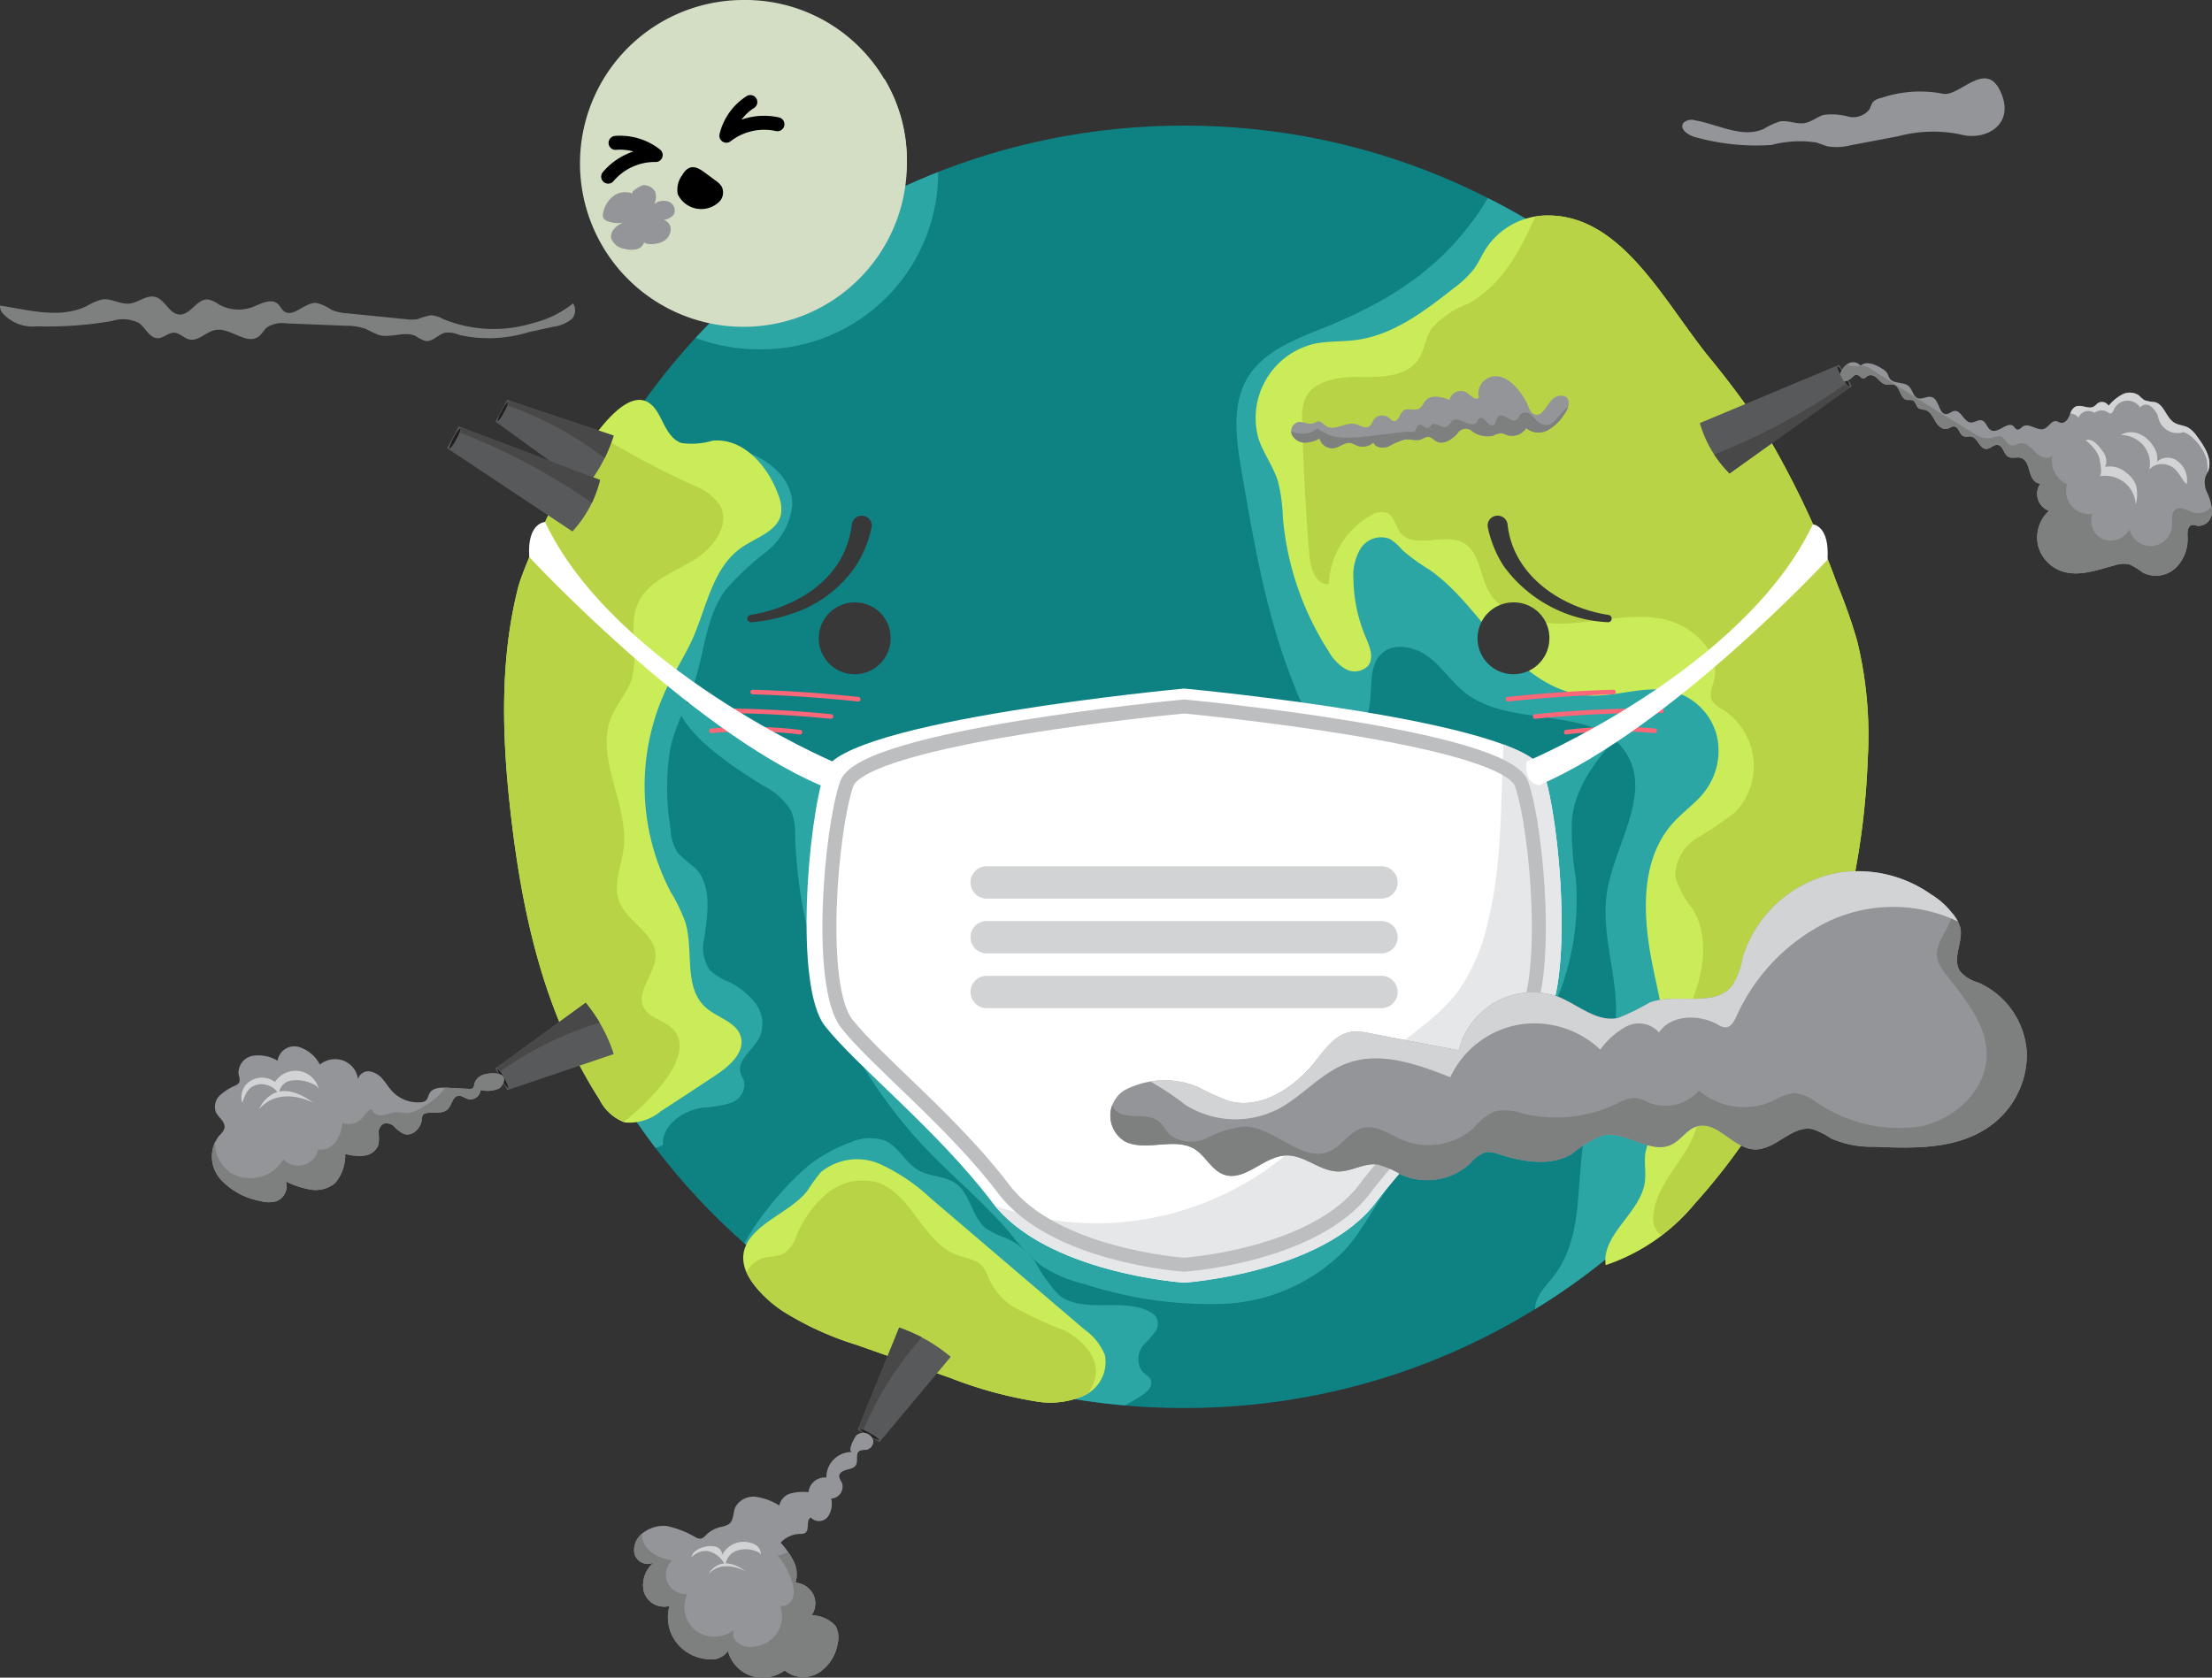 <svg xmlns="http://www.w3.org/2000/svg" xmlns:xlink="http://www.w3.org/1999/xlink" width="158.253" height="120.059" viewBox="0 0 158.253 120.059">
  <rect x="0" y="0" width="158.253" height="120.059" fill="#333333" stroke="none"/>
  <defs>
    <clipPath id="clip-path">
      <rect id="Rectángulo_54594" data-name="Rectángulo 54594" width="20.886" height="17.202" fill="none"/>
    </clipPath>
    <clipPath id="clip-path-2">
      <rect id="Rectángulo_54595" data-name="Rectángulo 54595" width="3.317" height="2.539" fill="none"/>
    </clipPath>
    <clipPath id="clip-path-4">
      <rect id="Rectángulo_54597" data-name="Rectángulo 54597" width="1.994" height="1.526" fill="none"/>
    </clipPath>
  </defs>
  <g id="Grupo_597793" data-name="Grupo 597793" transform="translate(0 -7.524)">
    <g id="Grupo_599460" data-name="Grupo 599460" transform="translate(0 7.524)">
      <path id="Trazado_234769" data-name="Trazado 234769" d="M205.278,98.276c0,25.344-21.052,45.889-47.021,45.889s-47.021-20.545-47.021-45.889,21.052-45.889,47.021-45.889,47.021,20.545,47.021,45.889" transform="translate(-73.543 -43.4)" fill="#0e8282"/>
      <path id="Trazado_234770" data-name="Trazado 234770" d="M149.144,183.219a4.879,4.879,0,0,1,2.055,1.855,4.547,4.547,0,0,1,.27,1.773,34.1,34.1,0,0,0,9.4,22.415c1.954,2.045,4.164,3.855,5.99,6.008a13.332,13.332,0,0,0,2.185,2.3,9.982,9.982,0,0,0,3.192,1.358,29.091,29.091,0,0,0,9.738,1.4,12.932,12.932,0,0,0,8.806-3.833c1.327-1.467,2.166-3.29,3.37-4.856,2.173-2.825,5.414-4.669,7.922-7.216a18.618,18.618,0,0,0,5.244-14.626,19.83,19.83,0,0,1-.263-4.235c.344-2.849,2.508-5.119,4.56-7.172-3.538.991-6,4.079-9.188,5.869a20.437,20.437,0,0,1-6.117,2.056c-9.419,1.836-19.145.385-28.633-1.068l-9.571-1.466a16.367,16.367,0,0,1-4.811-1.248c-1.747-.862-3.106-2.314-4.728-3.384-1.2-.794-4.139-2.54-5.5-1.52.741,2.2,4.132,4.369,6.083,5.592" transform="translate(-94.584 -127.015)" fill="#2ca5a5"/>
      <path id="Trazado_234771" data-name="Trazado 234771" d="M186.244,288.814c-.106-.284-.424-.427-.632-.65a1.529,1.529,0,0,1,.176-1.949,10.245,10.245,0,0,0,.737-.84,1.018,1.018,0,0,0,.119-1.046,1.152,1.152,0,0,0-.455-.4c-1.951-1.081-4.742.166-6.5-1.193a10.154,10.154,0,0,1-1.711-2.382,5.244,5.244,0,0,0-2.141-1.733,6.517,6.517,0,0,1-1.364-.65c-1.065-.807-1.111-2.486-2.208-3.253-.763-.534-1.824-.466-2.638-.923-.957-.537-1.431-1.716-2.443-2.146a3.394,3.394,0,0,0-2.428.138,10.591,10.591,0,0,0-3.175,1.8,20.714,20.714,0,0,0-2.736,2.927,16.415,16.415,0,0,0-1.688,2.5q1.183,1.041,2.437,2a6.857,6.857,0,0,1,2.556,1.825,47.486,47.486,0,0,0,22.232,7.77c.388-.2.765-.43,1.134-.66.42-.263.9-.685.728-1.143" transform="translate(-103.903 -190.038)" fill="#2ca5a5"/>
      <path id="Trazado_234772" data-name="Trazado 234772" d="M123.842,162.8a8.25,8.25,0,0,0,1.977-.332,1.4,1.4,0,0,0,.965-1.528c-.06-.2-.187-.383-.249-.586-.3-.968.906-1.69,1.358-2.6a2.437,2.437,0,0,0-.312-2.437,5.332,5.332,0,0,0-2.046-1.583,3.677,3.677,0,0,1-1.213-.781,2.908,2.908,0,0,1-.385-2.327c.239-1.742.573-3.787-.711-5.02a10.811,10.811,0,0,1-1.178-1.019,3.408,3.408,0,0,1-.532-1.752,17.374,17.374,0,0,1,0-5.824c.38-1.651,1.233-3.16,1.75-4.776.7-2.19.81-4.638,2.191-6.495a20.953,20.953,0,0,1,2.893-2.71,4.922,4.922,0,0,0,1.876-3.348c.027-1.744-1.517-3.192-3.207-3.761a16.046,16.046,0,0,0-4.637-.528c-1.669-.056-1.88-.822-2.517-2.229-.114-.252-.219-.527-.32-.815a45,45,0,0,0,.89,53.333,2.243,2.243,0,0,0,.538-.209c-.092-1.416,1.425-2.469,2.863-2.675" transform="translate(-73.543 -83.535)" fill="#2ca5a5"/>
      <path id="Trazado_234773" data-name="Trazado 234773" d="M304.317,108.78a45.762,45.762,0,0,0-25.285-40.7c-2.672,4.436-6.342,7.054-11.3,9.1-2.165.895-4.594,1.7-5.83,3.656s-.891,4.437-.507,6.7c.9,5.269,1.806,10.586,3.831,15.548a6,6,0,0,0,1.692,2.6,2.409,2.409,0,0,0,2.933.139c1.424-1.231.2-3.93,1.609-5.173.921-.81,2.432-.442,3.4.317s1.639,1.828,2.618,2.571c3.32,2.519,9.263.782,11.458,4.282,1.84,2.933-.841,6.508-1.381,9.906-.486,3.057.842,6.143.62,9.229-.2,2.791-1.647,5.349-2.2,8.1-.686,3.42-.056,7.3-2.183,10.1-.557.733-1.313,1.421-1.385,2.331,0,.035,0,.068,0,.1a45.612,45.612,0,0,0,21.916-38.805" transform="translate(-172.582 -53.903)" fill="#2ca5a5"/>
      <path id="Trazado_234774" data-name="Trazado 234774" d="M285.715,71.838a5.265,5.265,0,0,0-4.195,2.36c-.306.478-.529,1.005-.863,1.464a7.488,7.488,0,0,1-1.479,1.4c-2.076,1.631-4.294,3.325-6.935,3.681-1.011.137-2.048.069-3.045.281a5.461,5.461,0,0,0-3.953,6.8c.363,1.06,1.066,1.988,1.394,3.059a12.049,12.049,0,0,1,.343,2.54,21.012,21.012,0,0,0,3.275,9.6,3.39,3.39,0,0,0,1.2,1.263,1.338,1.338,0,0,0,1.628-.229c.442-.57.109-1.374-.172-2.035a11.036,11.036,0,0,1-.88-4.132,3.734,3.734,0,0,1,.523-2.237,1.742,1.742,0,0,1,2.077-.672,3.778,3.778,0,0,1,.9.8,13.634,13.634,0,0,0,1.915,1.388c2.037,1.418,3.457,3.5,5.109,5.336s3.763,3.525,6.259,3.682c2.063.13,4.165-.811,6.156-.268a4.427,4.427,0,0,1,3.036,3.059,4.787,4.787,0,0,1-.937,4.2c-.62.765-1.451,1.34-2.118,2.066-2.5,2.724-2.222,6.881-1.477,10.466s1.785,7.408.363,10.792a9.884,9.884,0,0,0-.922,2.419c-.095.709.064,1.435-.046,2.142-.339,2.185-3.109,3.7-2.79,5.888a14.053,14.053,0,0,0,6.41-4.439c7.793-8.674,11.909-20.2,12.33-31.73a28.5,28.5,0,0,0-.764-8.528,38.125,38.125,0,0,0-1.4-3.973A63.67,63.67,0,0,0,301.884,88a64.485,64.485,0,0,0-4.509-6.145c-3.291-4.132-6.3-10.191-11.659-10.017" transform="translate(-175.204 -56.415)" fill="#caec58"/>
      <path id="Trazado_234775" data-name="Trazado 234775" d="M303.06,142.5c7.793-8.674,11.909-20.2,12.33-31.73a28.5,28.5,0,0,0-.764-8.528,38.18,38.18,0,0,0-1.4-3.973A63.671,63.671,0,0,0,308.446,88a64.462,64.462,0,0,0-4.509-6.144c-3.291-4.132-6.3-10.191-11.659-10.017a4.978,4.978,0,0,0-.654.065c-1.154,2.544-2.456,4.954-4.854,6.263a6.509,6.509,0,0,0-2.607,1.793c-.434.678-.485,1.545-.946,2.206-.853,1.226-2.654,1.251-4.172,1.227s-3.371.242-3.936,1.618a3.746,3.746,0,0,0-.178,1.521q.112,4.84.517,9.669c.076.9.464,2.076,1.388,2.019a5.9,5.9,0,0,1,2.973-4.9,1.385,1.385,0,0,1,1.162-.211c.559.229.629.972,1,1.438.963,1.2,3.085-.015,4.46.7,1.155.6,1.185,2.179,1.761,3.328.975,1.946,3.536,2.569,5.753,2.456s4.442-.732,6.626-.347,4.344,2.333,3.818,4.438c-.114.456-.345.937-.162,1.371.156.37.558.566.905.778a4.778,4.778,0,0,1,.773,7.268,28.072,28.072,0,0,1-2.752,1.868,3.161,3.161,0,0,0-1.529,2.745,6.7,6.7,0,0,0,1.249,2.325c1.513,2.545.462,5.782-.889,8.413a3.554,3.554,0,0,0-.593,2.159c.174.975,1.142,1.609,1.61,2.487.766,1.436.064,3.195-.828,4.56s-2.013,2.714-2.12,4.331a1.45,1.45,0,0,0,.427,1.272,1,1,0,0,0,.18.1,19.255,19.255,0,0,0,2.4-2.3" transform="translate(-181.766 -56.415)" fill="#b8d346"/>
      <path id="Trazado_234776" data-name="Trazado 234776" d="M318.077,175.309a.165.165,0,0,1-.018-.33c2.5-.269,5.038-.443,7.55-.516a.165.165,0,1,1,.01.331c-2.5.073-5.033.245-7.522.514h-.019" transform="translate(-210.183 -125.105)" fill="#f96778"/>
      <path id="Trazado_234777" data-name="Trazado 234777" d="M323.832,179.246a.165.165,0,0,1-.017-.33,84.16,84.16,0,0,1,9.03-.415.165.165,0,1,1,0,.331h0a83.5,83.5,0,0,0-8.993.413h-.018" transform="translate(-213.988 -127.806)" fill="#f96778"/>
      <path id="Trazado_234778" data-name="Trazado 234778" d="M330.362,183.041a.168.168,0,0,1-.168-.145.166.166,0,0,1,.147-.185,29.908,29.908,0,0,1,6.362-.1.165.165,0,1,1-.032.329,29.58,29.58,0,0,0-6.287.095h-.022" transform="translate(-218.305 -130.478)" fill="#f96778"/>
      <path id="Trazado_234779" data-name="Trazado 234779" d="M166.133,175.309a.165.165,0,0,0,.018-.33c-2.5-.269-5.038-.443-7.55-.516a.165.165,0,1,0-.01.331c2.5.073,5.033.245,7.522.514h.019" transform="translate(-104.744 -125.105)" fill="#f96778"/>
      <path id="Trazado_234780" data-name="Trazado 234780" d="M157.5,179.246a.165.165,0,0,0,.017-.33,84.158,84.158,0,0,0-9.03-.415.165.165,0,1,0,0,.331h0a83.5,83.5,0,0,1,8.993.413h.018" transform="translate(-98.06 -127.806)" fill="#f96778"/>
      <path id="Trazado_234781" data-name="Trazado 234781" d="M156.212,183.041a.168.168,0,0,0,.168-.145.166.166,0,0,0-.147-.185,29.912,29.912,0,0,0-6.362-.1.165.165,0,1,0,.032.329,29.584,29.584,0,0,1,6.288.095h.021" transform="translate(-98.985 -130.478)" fill="#f96778"/>
      <path id="Trazado_234782" data-name="Trazado 234782" d="M117.469,112.728c.447.792.773,1.794,1.645,2.1a5.246,5.246,0,0,0,2.228-.165c2.206-.224,3.979,1.829,4.707,3.874a2.664,2.664,0,0,1,.2,1.356c-.225,1.223-1.728,1.674-2.775,2.382-2.12,1.436-2.531,4.258-3.558,6.568-.5,1.113-1.163,2.145-1.711,3.234a16.35,16.35,0,0,0,.133,14.856,12.371,12.371,0,0,1,1.057,2.177c.627,2.058-.157,4.686,1.474,6.125.823.726,2.167,1.016,2.489,2.052.345,1.108-.76,2.1-1.739,2.752q-1.973,1.318-3.967,2.605a3.515,3.515,0,0,1-2.571.808,3.281,3.281,0,0,1-1.821-1.633,34.356,34.356,0,0,1-1.888-3.359c-2.6-5.292-3.774-11.141-4.45-16.971-.633-5.462-.837-11.061.531-16.394.553-2.155,7.222-17.309,10.014-12.366" transform="translate(-70.368 -83.126)" fill="#caec58"/>
      <path id="Trazado_234783" data-name="Trazado 234783" d="M117.521,165.777c1.047-1.2,2.1-3.037,1-4.194-.6-.63-1.673-.772-2.086-1.531-.639-1.174.861-2.452.835-3.781-.031-1.562-2.041-2.362-2.6-3.825-.463-1.2.156-2.515.314-3.79.4-3.193-2.119-6.5-.853-9.47.377-.885,1.062-1.626,1.382-2.532.644-1.827-.306-3.982.575-5.713.735-1.443,2.457-2.058,3.866-2.9s2.707-2.533,1.92-3.95a3.9,3.9,0,0,0-1.826-1.4,60.379,60.379,0,0,1-6.386-3.355c-.207-.134-.408-.274-.606-.414a46.237,46.237,0,0,0-5.6,10.977c-1.368,5.333-1.164,10.932-.531,16.394.676,5.83,1.854,11.679,4.45,16.971a34.355,34.355,0,0,0,1.888,3.359,3.413,3.413,0,0,0,1.723,1.6,16.891,16.891,0,0,0,2.536-2.445" transform="translate(-70.368 -87.929)" fill="#b8d346"/>
      <path id="Trazado_234784" data-name="Trazado 234784" d="M161.515,278.352a12.912,12.912,0,0,1,.955-1.319,4.083,4.083,0,0,1,4.42-.5,13.563,13.563,0,0,1,3.463,2.381l10.993,9.381a4.116,4.116,0,0,1,1.454,1.828,2.653,2.653,0,0,1-1.508,2.9,6.019,6.019,0,0,1-3.522.394,29.855,29.855,0,0,1-6.03-1.663l-6.674-2.355a22.3,22.3,0,0,1-5.279-2.4c-1.369-.939-3.384-2.74-2.742-4.551.629-1.773,3.351-2.606,4.469-4.094" transform="translate(-103.749 -193.144)" fill="#caec58"/>
      <path id="Trazado_234785" data-name="Trazado 234785" d="M180.364,291.357a26.818,26.818,0,0,1-3.879-1.82,4.877,4.877,0,0,1-1.565-1.957,3.209,3.209,0,0,0-.39-.765c-.434-.537-1.219-.616-1.873-.863-2.506-.949-3.247-4.514-5.833-5.23a4.04,4.04,0,0,0-3.516.879,7.991,7.991,0,0,0-2.127,3,2.4,2.4,0,0,1-.948,1.279,5.316,5.316,0,0,1-1.261.25,2.065,2.065,0,0,0-1.361,1.058A7.556,7.556,0,0,0,160.243,290a22.28,22.28,0,0,0,5.279,2.4l6.674,2.355a29.864,29.864,0,0,0,6.03,1.663,6.02,6.02,0,0,0,3.522-.394,3,3,0,0,0,.306-.183,3.188,3.188,0,0,0,.523-1.192c.239-1.384-.941-2.636-2.213-3.289" transform="translate(-104.204 -196.148)" fill="#b8d346"/>
      <path id="Trazado_234786" data-name="Trazado 234786" d="M222.995,180.109c-1.232-3.608-25.517-5.885-25.7-5.9h0c-.182.017-24.466,2.293-25.7,5.9s-2.2,15.426,0,18.243,8.109,7.512,11.958,12.609c3.83,5.073,13.649,5.758,13.74,5.764h0c.091-.006,9.91-.691,13.74-5.764,3.848-5.1,9.759-9.792,11.958-12.609s1.237-14.621,0-18.243" transform="translate(-112.58 -124.934)" fill="#fff"/>
      <path id="Trazado_234787" data-name="Trazado 234787" d="M223.615,224.836h0c.091-.006,9.91-.691,13.74-5.765,3.848-5.1,9.759-9.792,11.958-12.609s1.237-14.621,0-18.243c-.233-.681-1.288-1.315-2.846-1.895-.226,4.288-.071,8.488-1.12,12.718a13.684,13.684,0,0,1-2.054,4.833c-1.569,2.153-4.01,3.512-6.02,5.282-2.051,1.806-3.655,4.047-5.656,5.907a21.279,21.279,0,0,1-18.033,5.19,27.916,27.916,0,0,1-3.494-.912c3.971,4.824,13.43,5.487,13.52,5.493" transform="translate(-138.903 -133.044)" fill="#e6e7e8"/>
      <path id="Trazado_234788" data-name="Trazado 234788" d="M322.273,155.646s15.529-6.546,20.472-16.971c0,0,1.22.064,1.048,2.536,0,0-11.2,12.062-20.65,16.14,0,0-1.1-.1-.87-1.705" transform="translate(-213.049 -101.152)" fill="#fff"/>
      <path id="Trazado_234789" data-name="Trazado 234789" d="M133.408,155.309s-15.625-6.713-20.568-17.138c0,0-1.3.04-1.127,2.511,0,0,11.371,12.253,20.825,16.332,0,0,1.1-.1.87-1.705" transform="translate(-73.848 -100.815)" fill="#fff"/>
      <path id="Trazado_234790" data-name="Trazado 234790" d="M178.008,158.076a2.571,2.571,0,1,1-2.57-2.508,2.539,2.539,0,0,1,2.57,2.508" transform="translate(-114.291 -112.459)" fill="#383838"/>
      <path id="Trazado_234791" data-name="Trazado 234791" d="M317.1,158.076a2.57,2.57,0,1,1-2.57-2.508,2.539,2.539,0,0,1,2.57,2.508" transform="translate(-206.253 -112.459)" fill="#383838"/>
      <path id="Trazado_234792" data-name="Trazado 234792" d="M322.688,144.425a9.781,9.781,0,0,1-7.469-4.035,8.267,8.267,0,0,1-1.12-2.742.7.7,0,0,1,.549-.831.716.716,0,0,1,.861.588c.365,3.612,3.751,5.966,7.226,6.5a.263.263,0,0,1-.046.523" transform="translate(-207.654 -99.898)" fill="#383838"/>
      <path id="Trazado_234793" data-name="Trazado 234793" d="M158.069,143.9c2.578-.428,5.231-1.785,6.471-4.1a6.97,6.97,0,0,0,.753-2.383.713.713,0,0,1,.806-.606.7.7,0,0,1,.6.84,8.264,8.264,0,0,1-1.12,2.743,8.791,8.791,0,0,1-4.645,3.442,11.493,11.493,0,0,1-2.825.593.263.263,0,1,1-.046-.523" transform="translate(-104.345 -99.898)" fill="#383838"/>
      <path id="Trazado_234794" data-name="Trazado 234794" d="M234.288,214.98H206.115a1.158,1.158,0,1,1,0-2.315h28.173a1.158,1.158,0,1,1,0,2.315" transform="translate(-135.488 -150.674)" fill="#d1d3d4"/>
      <path id="Trazado_234795" data-name="Trazado 234795" d="M234.288,226.834H206.115a1.158,1.158,0,1,1,0-2.315h28.173a1.158,1.158,0,1,1,0,2.315" transform="translate(-135.488 -158.608)" fill="#d1d3d4"/>
      <path id="Trazado_234796" data-name="Trazado 234796" d="M234.288,238.689H206.115a1.158,1.158,0,1,1,0-2.315h28.173a1.158,1.158,0,1,1,0,2.315" transform="translate(-135.488 -166.542)" fill="#d1d3d4"/>
      <path id="Trazado_234797" data-name="Trazado 234797" d="M224.627,183.639c-1.158-3.39-23.974-5.529-24.145-5.545h0c-.17.016-22.987,2.155-24.145,5.545s-2.066,14.494,0,17.14,7.619,7.057,11.235,11.847c3.6,4.767,12.824,5.41,12.91,5.416h0c.086-.006,9.311-.65,12.91-5.416,3.616-4.789,9.169-9.2,11.235-11.847S225.79,187.042,224.627,183.639Z" transform="translate(-115.766 -127.535)" fill="none" stroke="#bcbec0" stroke-miterlimit="10" stroke-width="1"/>
      <path id="Trazado_234798" data-name="Trazado 234798" d="M361.011,111.914a8.4,8.4,0,0,1-2.122-3.608l9.973-4.176.9,1.527Z" transform="translate(-237.277 -78.03)" fill="#58595b"/>
      <path id="Trazado_234799" data-name="Trazado 234799" d="M387.952,104.536c-.056.031.087.376.32.77s.465.689.52.658-.088-.376-.32-.77-.465-.689-.52-.658" transform="translate(-256.484 -78.302)" fill="#231f20"/>
      <path id="Trazado_234800" data-name="Trazado 234800" d="M371.3,108.293a1.085,1.085,0,0,0,.277.272L363,114.7a10.488,10.488,0,0,1-1.105-1.36,44.982,44.982,0,0,0,9.406-5.047" transform="translate(-239.261 -80.817)" fill="#484849"/>
      <path id="Trazado_234801" data-name="Trazado 234801" d="M412.527,118.3a2.9,2.9,0,0,0,.837-2.262c-.015-.32.019-.759.344-.8a1.128,1.128,0,0,1,.356.065.974.974,0,0,0,1.039-.9,3.15,3.15,0,0,0-.333-1.472,1.692,1.692,0,0,1-.143-1.073c.048-.159.14-.3.2-.457.345-.849-.235-1.765-.787-2.5a2.058,2.058,0,0,0-.638-.631c-.306-.162-.682-.168-.979-.345-.6-.354-.714-1.287-1.384-1.475a3.83,3.83,0,0,1-.753-.134,2.982,2.982,0,0,1-.412-.354,1.174,1.174,0,0,0-1.2-.052,3.374,3.374,0,0,0-.958.8.551.551,0,0,0-.764-.189c-.1.071-.179.177-.287.241-.385.229-.915-.182-1.32.013-.253.121-.341.423-.447.678s-.334.529-.61.471c-.108-.022-.2-.095-.309-.113-.35-.06-.537.414-.867.542-.491.191-1.076-.448-1.52-.167-.138.087-.256.26-.416.223-.118-.028-.173-.157-.262-.237-.427-.383-1.084.541-1.6.29-.3-.147-.35-.626-.678-.71-.258-.065-.507.169-.773.153-.506-.031-.682-.894-1.185-.825-.2.027-.346.2-.542.222-.579.062-.514-1.037-1.068-1.214-.33-.105-.7.194-1.021.069s-.358-.6-.617-.84c-.362-.34-1.065-.151-1.361-.546-.1-.13-.126-.3-.218-.434a1.129,1.129,0,0,0-.352-.293c-.465-.29-1.112-.571-1.519-.207-.635-.613-1.314.058-1.47.6a3.688,3.688,0,0,0,.3.537,1.159,1.159,0,0,0,.582-.325c.077-.06.119-.129.223-.142a.374.374,0,0,1,.281.078,1.575,1.575,0,0,0,.134.121.261.261,0,0,0,.273,0,1.382,1.382,0,0,0,.123-.1.445.445,0,0,1,.339-.081c.445.068.608.638,1.083.672a3.333,3.333,0,0,1,.459-.011c.515.11.473,1.037.995,1.11a1.772,1.772,0,0,1,.388.019c.233.089.237.435.442.575a1.394,1.394,0,0,0,.452.113c.36.1.541.474.722.793s.5.653.863.562c.178-.045.336-.191.518-.165.332.049.346.58.658.7.167.065.359-.014.536.017.485.084.6.9,1.09.888.291,0,.518-.324.807-.287.4.051.416.656.764.848.262.144.6,0,.888.076.4.113.538.592.64.989s.349.867.769.847a1.291,1.291,0,0,0,.612,1.958,2.583,2.583,0,0,0-.794,2.432,2.645,2.645,0,0,0,1.746,1.9c1.225.4,2.535-.119,3.783-.441a1.937,1.937,0,0,1,1.023-.06,5.107,5.107,0,0,1,.975.6,2.076,2.076,0,0,0,2.342-.358" transform="translate(-256.861 -77.671)" fill="#939598"/>
      <path id="Trazado_234802" data-name="Trazado 234802" d="M437.679,111.971a.782.782,0,0,1,1.151-.346.825.825,0,0,1,.965-.027.37.37,0,0,0,.133.075c.152.031.24-.157.3-.3a1.068,1.068,0,0,1,1.864-.133.547.547,0,0,1,.742-.094,1.762,1.762,0,0,1,.535.695,1.414,1.414,0,0,0,1.839,1.166,2.1,2.1,0,0,1,.706.468,3.327,3.327,0,0,1,.948,1.515,3.436,3.436,0,0,1,.045.912c.014-.03.03-.06.043-.09.345-.849-.235-1.764-.787-2.5a2.058,2.058,0,0,0-.638-.631c-.306-.162-.682-.168-.979-.345-.6-.354-.714-1.287-1.384-1.475a3.833,3.833,0,0,1-.753-.134,2.987,2.987,0,0,1-.412-.354,1.174,1.174,0,0,0-1.2-.052,3.366,3.366,0,0,0-.958.8.551.551,0,0,0-.764-.189c-.1.071-.179.177-.287.241-.385.229-.915-.182-1.32.013a.851.851,0,0,0-.373.493.736.736,0,0,1,.582.292" transform="translate(-288.983 -82.083)" fill="#d1d3d4"/>
      <path id="Trazado_234803" data-name="Trazado 234803" d="M388.813,105.281a1.161,1.161,0,0,0,.582-.325c.077-.06.119-.129.223-.142a.375.375,0,0,1,.281.078,1.577,1.577,0,0,0,.134.121.261.261,0,0,0,.273,0,1.44,1.44,0,0,0,.122-.1.445.445,0,0,1,.338-.081c.445.068.608.638,1.083.672a3.328,3.328,0,0,1,.458-.011c.515.11.473,1.037.995,1.11a1.77,1.77,0,0,1,.388.019c.234.089.237.435.443.575a1.394,1.394,0,0,0,.451.113c.36.1.541.474.722.793s.5.653.863.562c.178-.045.336-.191.518-.165.332.049.346.58.658.7.167.065.359-.014.537.017.485.084.6.9,1.09.888.291,0,.518-.324.807-.287.4.051.417.656.764.848.262.144.6,0,.888.076.4.113.538.592.64.989s.349.867.769.847a1.291,1.291,0,0,0,.612,1.958,2.583,2.583,0,0,0-.794,2.432,2.645,2.645,0,0,0,1.746,1.9c1.225.4,2.535-.119,3.783-.441a1.935,1.935,0,0,1,1.023-.06,5.1,5.1,0,0,1,.975.6,2.076,2.076,0,0,0,2.342-.358,2.9,2.9,0,0,0,.836-2.262c-.015-.32.019-.759.345-.8a1.13,1.13,0,0,1,.356.065.974.974,0,0,0,1.039-.9,1.676,1.676,0,0,0-.018-.489,1.213,1.213,0,0,1-1.237.453c-.462-.129-.969-.5-1.354-.225-.338.244-.219.749-.235,1.16a1.543,1.543,0,0,1-3.046.232,1.51,1.51,0,0,1-1.873.733,1.447,1.447,0,0,1-.783-1.816,1.665,1.665,0,0,1-1.816-2.127,1.858,1.858,0,0,1-1.043-2.087c-.248.382-.867.156-1.189-.169s-.679-.755-1.135-.672c-.205.038-.394.183-.6.151-.361-.054-.471-.582-.828-.658a1.348,1.348,0,0,0-.6.133,1.8,1.8,0,0,1-1.323-.374q-3.629-2.188-7.182-4.492a1.675,1.675,0,0,0-.718-.318,7,7,0,0,1-.859.024.667.667,0,0,1-.259-.123,1.344,1.344,0,0,0-.493.691,3.66,3.66,0,0,0,.3.537" transform="translate(-256.861 -77.98)" fill="#7e7f7f"/>
      <path id="Trazado_234804" data-name="Trazado 234804" d="M451.687,120.723a1.153,1.153,0,0,0-1.341.123,1.5,1.5,0,0,0-.266-1.092,2.216,2.216,0,0,0-1.009-.892,1.484,1.484,0,0,0-1.327.078,2.138,2.138,0,0,1,1.635.76,2.029,2.029,0,0,1,.41,1.721,1.2,1.2,0,0,1,1.147-.376c.9.171,1,.916,1.528,1.422a1.693,1.693,0,0,0-.778-1.744" transform="translate(-296.023 -87.812)" fill="#d1d3d4"/>
      <path id="Trazado_234805" data-name="Trazado 234805" d="M441.522,121.155a1.1,1.1,0,0,1,.206,1.153,1.777,1.777,0,0,1,1.513.414,1.977,1.977,0,0,1,.709.937,2.774,2.774,0,0,1-.038,1.35,2.153,2.153,0,0,0-.819-1.6,2.263,2.263,0,0,0-1.781-.433c.28-.052.014-1.3-.038-1.434a2.828,2.828,0,0,0-.947-1.13c.469-.229.96.414,1.2.747" transform="translate(-291.12 -88.894)" fill="#d1d3d4"/>
      <path id="Trazado_234806" data-name="Trazado 234806" d="M113.065,114.3a11.222,11.222,0,0,1-1.976,3.687l-6.48-4.687.836-1.56Z" transform="translate(-69.162 -83.126)" fill="#58595b"/>
      <path id="Trazado_234807" data-name="Trazado 234807" d="M105.011,113.512a2.1,2.1,0,0,0,.467-.691,2.063,2.063,0,0,0,.315-.768,2.1,2.1,0,0,0-.467.691,2.06,2.06,0,0,0-.315.768" transform="translate(-69.422 -83.333)" fill="#231f20"/>
      <path id="Trazado_234808" data-name="Trazado 234808" d="M107.192,112.256a1.346,1.346,0,0,0,.109-.362l7.471,2.51a13.636,13.636,0,0,1-.642,1.61,24.681,24.681,0,0,0-6.939-3.758" transform="translate(-70.869 -83.228)" fill="#484849"/>
      <path id="Trazado_234809" data-name="Trazado 234809" d="M105.329,121.316A8.359,8.359,0,0,1,103.353,125l-8.971-5.959.836-1.56Z" transform="translate(-62.4 -86.969)" fill="#58595b"/>
      <path id="Trazado_234810" data-name="Trazado 234810" d="M94.888,119.313c.057.029.278-.274.494-.677s.345-.753.288-.782-.278.274-.493.677-.345.753-.288.782" transform="translate(-62.726 -87.215)" fill="#231f20"/>
      <path id="Trazado_234811" data-name="Trazado 234811" d="M97.178,118.084a1.051,1.051,0,0,0,.086-.374l9.914,3.757a10.285,10.285,0,0,1-.58,1.641,45.038,45.038,0,0,0-9.419-5.023" transform="translate(-64.249 -87.12)" fill="#484849"/>
      <path id="Trazado_234812" data-name="Trazado 234812" d="M111.051,242.2a11.258,11.258,0,0,1,2.008,3.67l-7.619,2.583-.85-1.553Z" transform="translate(-69.149 -170.439)" fill="#58595b"/>
      <path id="Trazado_234813" data-name="Trazado 234813" d="M105.773,257.826a2.072,2.072,0,0,0-.322-.766,2.1,2.1,0,0,0-.473-.687,2.071,2.071,0,0,0,.322.766,2.1,2.1,0,0,0,.473.687" transform="translate(-69.401 -179.927)" fill="#231f20"/>
      <path id="Trazado_234814" data-name="Trazado 234814" d="M105.207,247.1a1.392,1.392,0,0,0-.245-.292L111.3,242.2a13.872,13.872,0,0,1,1,1.424,24.706,24.706,0,0,0-7.091,3.477" transform="translate(-69.395 -170.439)" fill="#484849"/>
      <path id="Trazado_234815" data-name="Trazado 234815" d="M64.363,253.622a1.03,1.03,0,0,0-.854.733.477.477,0,0,1-.093.273.383.383,0,0,1-.289.063l-1.581-.083c-.452-.024-1,0-1.229.378-.112.184-.131.431-.307.56a.641.641,0,0,1-.324.1,2.532,2.532,0,0,1-2.022-.75c-.258-.269-.449-.592-.691-.875a1.531,1.531,0,0,0-.933-.58.755.755,0,0,0-.85.552,1.66,1.66,0,0,0-1.043-1.324,1.729,1.729,0,0,0-1.687.281,2.535,2.535,0,0,0-1.536-1.269,1.214,1.214,0,0,0-1.493.993,2.679,2.679,0,0,0-1.757-.354,1.241,1.241,0,0,0-1.036,1.272c.036.232.155.491.016.683a.63.63,0,0,1-.244.176,3.805,3.805,0,0,0-1.1.7,1.123,1.123,0,0,0-.3,1.184c.177.4.678.688.627,1.12-.031.26-.258.447-.431.647a2.434,2.434,0,0,0,.114,3.021,5.035,5.035,0,0,0,2.857,1.585,2.109,2.109,0,0,0,1.155.029,1.147,1.147,0,0,0,.695-1.421,6.492,6.492,0,0,0,1.767.582,2.19,2.19,0,0,0,1.749-.459,3.1,3.1,0,0,0,.732-2.089,3.679,3.679,0,0,0,1.367.118,1.216,1.216,0,0,0,1.013-.8,3.345,3.345,0,0,0,.01-.8.721.721,0,0,1,.344-.68.784.784,0,0,1,.783.214,2.349,2.349,0,0,0,.675.511c.6.216,1.233-.409,1.286-1.035a.593.593,0,0,1,.08-.326.452.452,0,0,1,.3-.138c.51-.071,1.122.09,1.478-.272.3-.3.329-.893.751-.952.249-.034.464.164.7.233a.726.726,0,0,0,.894-.652,2.018,2.018,0,0,0,1.3-.1c.266-.154.52-.629.28-.9-.221-.245-.9-.2-1.181-.148" transform="translate(-29.574 -176.767)" fill="#939598"/>
      <path id="Trazado_234816" data-name="Trazado 234816" d="M59.839,259.884a2.42,2.42,0,0,1-1.105.442c-.3.014-.592-.081-.888-.058-.316.025-.608.182-.923.217s-.7-.128-.719-.437c-.365.065-.536.465-.8.724a1.23,1.23,0,0,1-1.319.248,3.127,3.127,0,0,1-.474,1.346,1.294,1.294,0,0,1-1.265.558,1.472,1.472,0,0,1-1.024,1.107,1.52,1.52,0,0,1-1.475-.389,2.757,2.757,0,0,1-3.746.977,2.6,2.6,0,0,1-1.138-2.26,2.546,2.546,0,0,0,.355,2.664,5.033,5.033,0,0,0,2.857,1.585,2.109,2.109,0,0,0,1.155.029,1.146,1.146,0,0,0,.695-1.421,6.48,6.48,0,0,0,1.767.582,2.19,2.19,0,0,0,1.749-.459,3.1,3.1,0,0,0,.732-2.089,3.682,3.682,0,0,0,1.367.118,1.216,1.216,0,0,0,1.013-.8,3.348,3.348,0,0,0,.01-.8.722.722,0,0,1,.344-.68.785.785,0,0,1,.783.214,2.361,2.361,0,0,0,.675.511c.6.215,1.233-.409,1.286-1.035a.593.593,0,0,1,.08-.326.451.451,0,0,1,.3-.138c.51-.071,1.121.09,1.478-.273.3-.3.329-.893.751-.951.249-.034.464.163.7.233a.726.726,0,0,0,.894-.652,2.016,2.016,0,0,0,1.3-.1c.266-.154.52-.629.28-.9-.2-.219-.76-.206-1.077-.164q-.242.087-.489.158a.894.894,0,0,0-.47.592.478.478,0,0,1-.093.273.383.383,0,0,1-.289.063l-1.581-.083-.114,0c-.046.068-.092.137-.14.2a4.821,4.821,0,0,1-1.454,1.172" transform="translate(-29.576 -180.672)" fill="#7e7f7f"/>
      <path id="Trazado_234817" data-name="Trazado 234817" d="M51.528,257.677a1.561,1.561,0,0,1,1.8.043,1.782,1.782,0,0,1,1.8-.772,1.741,1.741,0,0,1,1.363,1.386c-.048-.3-.374-.457-.665-.554a2.509,2.509,0,0,0-1.392-.148,1.016,1.016,0,0,0-.82.99,1.417,1.417,0,0,0-1.581-.7c-.688.184-.827.741-1.052,1.288a1.393,1.393,0,0,1,.547-1.536" transform="translate(-33.657 -180.293)" fill="#d1d3d4"/>
      <path id="Trazado_234818" data-name="Trazado 234818" d="M54.689,262.618s1.017-2.593,3.883-.462c0,0-2.357-1.3-3.883.462" transform="translate(-36.157 -183.236)" fill="#d1d3d4"/>
      <path id="Trazado_234819" data-name="Trazado 234819" d="M184.057,312.491a11.7,11.7,0,0,1,3.684,2.095l-5.094,6.1-1.559-.886Z" transform="translate(-119.725 -217.487)" fill="#58595b"/>
      <path id="Trazado_234820" data-name="Trazado 234820" d="M182.868,335.177a2.145,2.145,0,0,0-.686-.487,2.175,2.175,0,0,0-.772-.342,2.152,2.152,0,0,0,.686.486,2.179,2.179,0,0,0,.772.342" transform="translate(-119.938 -232.112)" fill="#231f20"/>
      <path id="Trazado_234821" data-name="Trazado 234821" d="M181.625,319.784a1.413,1.413,0,0,0-.366-.123l2.911-7.17a14.4,14.4,0,0,1,1.618.7,23.8,23.8,0,0,0-4.163,6.594" transform="translate(-119.838 -217.487)" fill="#484849"/>
      <path id="Trazado_234822" data-name="Trazado 234822" d="M149.469,336.651a1.806,1.806,0,0,0-1.856,1.828,1.17,1.17,0,0,0-1.279,1.048,3.481,3.481,0,0,0-1.265.085,1.137,1.137,0,0,0-.822.865,4.335,4.335,0,0,0-1.67-.62,1.466,1.466,0,0,0-1.489.761c-.161.392-.093.9-.425,1.173a1.647,1.647,0,0,1-.659.234,2.212,2.212,0,0,0-1.013.576.74.74,0,0,1-.335.243.621.621,0,0,1-.383-.081,6.925,6.925,0,0,0-2.052-.812,2.385,2.385,0,0,0-1.673.448,1.534,1.534,0,0,0-.668,1.527.986.986,0,0,0,1.394.625,2.094,2.094,0,0,0-.724,2.085,1.519,1.519,0,0,0,1.84,1.031,2.986,2.986,0,0,0,.456,2.564,3.142,3.142,0,0,0,2.339,1.251,1.456,1.456,0,0,0,1.387-.59,2.568,2.568,0,0,0,1.64,1.77,2.66,2.66,0,0,0,2.414-.38,2.116,2.116,0,0,0,2.445.159,3.058,3.058,0,0,0,1.354-2.116,1.711,1.711,0,0,0-.151-1.217,2.3,2.3,0,0,0-1.718-.77,1.493,1.493,0,0,0,.119-1.495,1.563,1.563,0,0,0-1.27-.844,2.073,2.073,0,0,0-.144-1.549,6.285,6.285,0,0,0-.916-1.314,1.945,1.945,0,0,1,1.362-.625.769.769,0,0,0,.376-.063c.361-.216.046-.905.413-1.112a.8.8,0,0,0,1.212-.038,1.63,1.63,0,0,0,.249-1.315.854.854,0,0,0,.758-1.165,1.046,1.046,0,0,1-.186-.431c0-.25.282-.4.53-.465s.537-.115.667-.331c.187-.313-.057-.823.257-1.017a1.3,1.3,0,0,1,.486-.078.616.616,0,0,0,.5-.671.741.741,0,0,0-1.187-.387c-.125.1-.716,1.188-.311,1.212" transform="translate(-88.492 -232.74)" fill="#939598"/>
      <path id="Trazado_234823" data-name="Trazado 234823" d="M133.881,358.588a.987.987,0,0,0,1.394.625,2.094,2.094,0,0,0-.724,2.085,1.519,1.519,0,0,0,1.84,1.031,2.987,2.987,0,0,0,.456,2.564,3.142,3.142,0,0,0,2.339,1.251,1.455,1.455,0,0,0,1.386-.591,2.567,2.567,0,0,0,1.64,1.771,2.66,2.66,0,0,0,2.414-.38,2.115,2.115,0,0,0,2.446.159,3.058,3.058,0,0,0,1.354-2.116,1.708,1.708,0,0,0-.151-1.217,2.305,2.305,0,0,0-1.718-.77,1.493,1.493,0,0,0,.12-1.495,1.563,1.563,0,0,0-1.27-.844,2.072,2.072,0,0,0-.144-1.549,4.07,4.07,0,0,0-.4-.656,1.65,1.65,0,0,1-.741.253,5.194,5.194,0,0,1,1.149,2.368,1.371,1.371,0,0,1-.162.888.763.763,0,0,1-.8.352,2.179,2.179,0,0,1-.255,1.993,2.3,2.3,0,0,1-1.814.95,1.485,1.485,0,0,1-.969-.292.834.834,0,0,1-.286-.907,2.281,2.281,0,0,1-2.727.024,2.147,2.147,0,0,1-.593-2.6,1.479,1.479,0,0,1-1.412-.826,1.414,1.414,0,0,1,.31-1.578c-1.149-.225-2.077-.758-2.167-1.9a1.476,1.476,0,0,0-.519,1.4" transform="translate(-88.492 -247.402)" fill="#7e7f7f"/>
      <path id="Trazado_234824" data-name="Trazado 234824" d="M146.211,359.588a1.546,1.546,0,0,1,.727-.36,1.466,1.466,0,0,1,.806-.021.632.632,0,0,1,.466.588,1.715,1.715,0,0,1,1.441-.935c.606-.009,1.4.205,1.309,1.009.054-.121-.088-.235-.212-.288a2.047,2.047,0,0,0-1.469-.1,1.21,1.21,0,0,0-.836,1.111,1.8,1.8,0,0,0-1.227-1.064,1.315,1.315,0,0,0-1.193.442.582.582,0,0,1,.189-.379" transform="translate(-96.542 -248.521)" fill="#d1d3d4"/>
      <path id="Trazado_234825" data-name="Trazado 234825" d="M149.566,364.308s.765-1.622,2.663-.215c0,0-1.677-.962-2.663.215" transform="translate(-98.885 -251.64)" fill="#d1d3d4"/>
      <path id="Trazado_234826" data-name="Trazado 234826" d="M372.659,4.478a8.561,8.561,0,0,0-4.377.318,1.033,1.033,0,0,0-.588.294,2.471,2.471,0,0,0-.209.475,1.457,1.457,0,0,1-1.541.558A4.526,4.526,0,0,0,364.2,6c-.481.129-.875.5-1.366.585-.592.106-1.2-.219-1.791-.111A5.13,5.13,0,0,0,359.9,7c-1.533.7-3.26-.318-4.925-.609a.836.836,0,0,0-.825.179c-.335.449.382.93.938,1.049a16.148,16.148,0,0,0,5.372.534,7.891,7.891,0,0,1,3.185-.177c.283.083.55.213.836.28a3.95,3.95,0,0,0,1.623-.079l3.393-.643a9.687,9.687,0,0,1,4.415-.146c1.8.512,3.847-.617,3.026-2.8-1.053-2.8-3.047.236-4.282-.114" transform="translate(-233.71 2.22)" fill="#939598"/>
      <path id="Trazado_234829" data-name="Trazado 234829" d="M66.276,12.437A2.6,2.6,0,0,1,64.94,13l-1.744.383a9.7,9.7,0,0,1-4.947.213,2.084,2.084,0,0,0-1.008-.177c-.525.1-.919.688-1.447.6a2.506,2.506,0,0,1-.681-.344c-.8-.4-1.8.166-2.662-.087a9.414,9.414,0,0,1-.914-.43,4.171,4.171,0,0,0-1.44-.229l-4.246-.17a2.019,2.019,0,0,0-1.384.282c-.235.194-.368.491-.617.669-.875.626-2.022-.679-3.088-.479-.662.124-1.2.825-1.855.678-.395-.089-.691-.475-1.1-.482s-.739.384-1.15.391c-.6.011-.871-.731-1.353-1.083a2.506,2.506,0,0,0-1.905-.152,26.711,26.711,0,0,1-5.4.386,2.87,2.87,0,0,1-2.505-1,.983.983,0,0,1-.144-.461c0-.009,0-.016,0-.024,2.079.308,4.232.973,6.214.039a3.954,3.954,0,0,1,1.123-.48c.653-.084,1.283.369,1.937.3.638-.072,1.208-.635,1.829-.479.718.18,1,1.222,1.744,1.26.8.041,1.244-1.139,2.039-1.076a1.931,1.931,0,0,1,.771.35,2.876,2.876,0,0,0,2.428.188c.593-.229,1.309-.642,1.788-.231.178.152.264.39.451.531.665.5,1.477-.64,2.315-.591a3.264,3.264,0,0,1,1.1.5,3.516,3.516,0,0,0,1.146.247l4.158.418a2.638,2.638,0,0,0,.858-.008,4.857,4.857,0,0,1,.946-.276,1.93,1.93,0,0,1,.821.254,9.511,9.511,0,0,0,6.49.3A7.366,7.366,0,0,0,66.3,11.373l.048-.04a.289.289,0,0,1,.025.021.932.932,0,0,1-.095,1.082" transform="translate(-25.358 10.383)" fill="#7e7f7f"/>
      <path id="Trazado_234830" data-name="Trazado 234830" d="M286.909,106.686a1.235,1.235,0,0,0-.866,1.5c-.288.194-.6-.2-.886-.389a.836.836,0,0,0-1.22.531c-.561-.219-1.293-.4-1.7.035-.172.188-.249.466-.475.589-.337.184-.813-.083-1.124.14a1.237,1.237,0,0,0-.3.472c-.088.166-.266.326-.449.27a.755.755,0,0,1-.261-.212.772.772,0,0,0-1.114.126c-.107.161-.153.372-.316.479-.293.192-.659-.09-1-.17-.693-.161-1.479.531-2.074.148-.2-.129-.369-.375-.606-.336a1.321,1.321,0,0,0-.275.124c-.364.152-.782-.155-1.167-.065a.67.67,0,0,0-.415.888,1.02,1.02,0,0,0,.9.568,2.052,2.052,0,0,0,1.075-.3.945.945,0,0,0,1.092.687c.392-.088.734-.426,1.129-.357a2.391,2.391,0,0,1,.454.185,1.141,1.141,0,0,0,1.183-.226c.137.39.7.44,1.09.284a4.9,4.9,0,0,1,1.153-.493c.4-.049.829.128,1.2-.021a1.377,1.377,0,0,1,.441-.172c.241-.008.414.214.626.326.514.271,1.124-.143,1.506-.574a.682.682,0,0,1,1.072-.128,1.9,1.9,0,0,0,1.467.3,1.6,1.6,0,0,1,.581-.184,1.421,1.421,0,0,1,.4.128,1.2,1.2,0,0,0,1.391-.491,1.385,1.385,0,0,0,1.553.143,3.315,3.315,0,0,0,1.166-1.141,1.564,1.564,0,0,0,.323-.7c.075-.672-.6-.75-1.049-.46-.4.261-.708,1.153-1.2,1.208a.511.511,0,0,1-.436-.213,1.825,1.825,0,0,1-.225-.444c-.379-.908-1.461-2.385-2.646-2.06" transform="translate(-180.238 -79.711)" fill="#939598"/>
      <path id="Trazado_234831" data-name="Trazado 234831" d="M290.984,114.926a1.385,1.385,0,0,1-1.553-.143,1.194,1.194,0,0,1-1.391.491,1.431,1.431,0,0,0-.4-.128,1.6,1.6,0,0,0-.581.184,1.9,1.9,0,0,1-1.467-.3.682.682,0,0,0-1.072.128c-.382.431-.992.845-1.506.574-.212-.112-.385-.334-.626-.326a1.381,1.381,0,0,0-.441.172c-.375.149-.8-.028-1.2.021a4.9,4.9,0,0,0-1.153.493c-.391.156-.953.105-1.09-.284a1.141,1.141,0,0,1-1.183.226,2.384,2.384,0,0,0-.454-.185c-.4-.069-.738.269-1.129.357a.945.945,0,0,1-1.092-.687,2.052,2.052,0,0,1-1.075.3,1.02,1.02,0,0,1-.9-.568.641.641,0,0,1-.044-.245c.071.029.142.059.214.084a1.778,1.778,0,0,0,1.664-.282,3.105,3.105,0,0,0,1.918.653,11.69,11.69,0,0,0,1.916-.121l2.031-.241a4.432,4.432,0,0,1,.839-.046.415.415,0,0,0,.2-.015c.186-.081.147-.4.331-.479.23-.1.462.283.7.2.109-.04.16-.164.257-.228.292-.2.666.274,1,.169.218-.068.293-.339.485-.462.263-.167.6,0,.882.142s.688.215.851-.047c.047-.076.064-.173.133-.233.151-.133.386.022.508.182s.289.355.484.3c.255-.078.2-.481.414-.64.368-.275.881.487,1.277.252.162-.1.2-.318.341-.439a.584.584,0,0,1,.712.082c.2.162.342.388.555.533.976.669,1.363-.616,2.1-1.1a2.006,2.006,0,0,1-.284.519,3.317,3.317,0,0,1-1.166,1.14" transform="translate(-180.242 -84.147)" fill="#7e7f7f"/>
      <path id="Trazado_234832" data-name="Trazado 234832" d="M286.6,213.813a8.791,8.791,0,0,0-6.935,6.148,5.064,5.064,0,0,1-.763,1.984c-1.3,1.567-3.978.436-5.9,1.183a15.691,15.691,0,0,1-2.231,1.091c-1.5.322-2.825-.911-4.237-1.5a5.446,5.446,0,0,0-7.165,3.815l-6.415-1.226a3.976,3.976,0,0,0-1.219-.1c-1.165.142-1.917,1.225-2.635,2.131-1.5,1.89-3.927,3.5-6.268,2.8a22.221,22.221,0,0,1-2.188-1,6.138,6.138,0,0,0-5.224.271,2.156,2.156,0,0,0,.026,3.625c1.509.8,3.583-.326,5.031.577.792.494,1.2,1.5,2.083,1.816,1.5.531,2.852-1.313,4.449-1.368,1.321-.046,2.423,1.145,3.746,1.146.948,0,1.839-.618,2.779-.5a6.015,6.015,0,0,1,1.7.723,4.587,4.587,0,0,0,4.985-.826,2.307,2.307,0,0,1,1.088-.782,1.932,1.932,0,0,1,.911.143c1.705.55,3.676.9,5.219,0a8.614,8.614,0,0,1,2.194-1.332c1.664-.383,3.428,1.39,4.959.646.675-.328,1.085-1.084,1.805-1.3,1.457-.44,2.577,1.565,4.1,1.648s2.712-1.77,4.194-1.447a5.412,5.412,0,0,1,1.317.664,7.114,7.114,0,0,0,3.043.591c2.731.123,5.66.2,7.966-1.237a6.315,6.315,0,0,0,2.993-5.418,5.841,5.841,0,0,0-3.458-5.084,2.727,2.727,0,0,1-1.32-.811c-.614-.942.286-2.174,0-3.193a5,5,0,0,0-2.084-2.322,9.018,9.018,0,0,0-6.547-1.548" transform="translate(-155.004 -151.37)" fill="#939598"/>
      <path id="Trazado_234833" data-name="Trazado 234833" d="M235.452,239.059c1.509.8,3.583-.326,5.031.577.792.494,1.2,1.5,2.083,1.816,1.5.531,2.852-1.313,4.449-1.369,1.321-.046,2.423,1.145,3.746,1.147.948,0,1.839-.618,2.779-.5a6.008,6.008,0,0,1,1.7.723,4.588,4.588,0,0,0,4.985-.827,2.3,2.3,0,0,1,1.088-.782,1.924,1.924,0,0,1,.911.143c1.706.55,3.676.9,5.219,0a8.637,8.637,0,0,1,2.195-1.332c1.664-.383,3.428,1.39,4.959.646.675-.328,1.085-1.083,1.805-1.3,1.457-.44,2.577,1.565,4.1,1.648s2.712-1.769,4.194-1.447a5.425,5.425,0,0,1,1.317.664,7.12,7.12,0,0,0,3.043.591c2.732.123,5.66.2,7.966-1.237a6.314,6.314,0,0,0,2.993-5.418,5.84,5.84,0,0,0-3.458-5.084,2.729,2.729,0,0,1-1.32-.812c-.614-.942.286-2.174,0-3.193a2.733,2.733,0,0,0-.558-1,3.349,3.349,0,0,1-.223.773c-.347.807-1,1.573-.868,2.438a2.781,2.781,0,0,0,.634,1.2c1.333,1.732,2.9,3.541,2.917,5.706.024,2.528-2.262,4.693-4.8,5.192a10.428,10.428,0,0,1-7.367-1.738,3.052,3.052,0,0,0-1.672-.659,3.907,3.907,0,0,0-1.439.549,5.018,5.018,0,0,1-5.312-.722,3.2,3.2,0,0,1-3.529.874,3.707,3.707,0,0,0-.983-.349,2.65,2.65,0,0,0-1.356.406,10.146,10.146,0,0,1-6.675.72,3.813,3.813,0,0,0-2.092-.169,4.662,4.662,0,0,0-1.481,1.188,4.878,4.878,0,0,1-5.087.861c-.926-.4-1.848-1.107-2.83-.868-.953.231-1.475,1.263-2.366,1.664-2.013.907-3.961-1.793-6.178-1.763a8.029,8.029,0,0,0-2.6.815,2.6,2.6,0,0,1-2.6-.165c-.354-.317-.543-.79-.932-1.066-.9-.641-2.481.031-3.126-.859a1.013,1.013,0,0,1-.135-.269,2.148,2.148,0,0,0,.875,2.581" transform="translate(-155.006 -157.399)" fill="#7e7f7f"/>
      <path id="Trazado_234834" data-name="Trazado 234834" d="M251.859,230.807c1.835-.916,3.172-2.665,5.107-3.361,2.376-.854,4.994.084,7.34,1.013a6.712,6.712,0,0,1,4.834-3.748,6.85,6.85,0,0,1,5.9,1.773,5.514,5.514,0,0,1,1.883-1.665,1.936,1.936,0,0,1,2.318.437c.843-1.277,2.838-1.322,4.191-.573a1.145,1.145,0,0,0,.574.206c.383-.015.6-.416.762-.756a13.836,13.836,0,0,1,6.664-6.858,10.828,10.828,0,0,1,9.2.042,5.879,5.879,0,0,0-1.943-1.954,9.019,9.019,0,0,0-6.547-1.548,8.791,8.791,0,0,0-6.935,6.148,5.064,5.064,0,0,1-.763,1.984c-1.3,1.568-3.978.436-5.9,1.183a15.659,15.659,0,0,1-2.231,1.091c-1.5.323-2.825-.911-4.236-1.5a5.447,5.447,0,0,0-7.166,3.815L258.5,225.3a3.973,3.973,0,0,0-1.219-.1c-1.165.142-1.917,1.224-2.635,2.131-1.5,1.89-3.927,3.5-6.268,2.8a22.215,22.215,0,0,1-2.188-1,6.115,6.115,0,0,0-3.358-.369,18.619,18.619,0,0,1,2.493,1.656,6.709,6.709,0,0,0,6.53.384" transform="translate(-160.55 -151.37)" fill="#d1d3d4"/>
      <path id="Trazado_234836" data-name="Trazado 234836" d="M164.2,62.635c0-.062,0-.123,0-.184a47.132,47.132,0,0,0-17.35,11.87,13.049,13.049,0,0,0,4.547.814,12.657,12.657,0,0,0,12.808-12.5" transform="translate(-97.085 -50.135)" fill="#2ca5a5"/>
      <path id="Trazado_234837" data-name="Trazado 234837" d="M145.845,36.619A11.694,11.694,0,1,1,134.155,25.21a11.552,11.552,0,0,1,11.691,11.409" transform="translate(-80.966 -25.21)" fill="#d4dec4"/>
      <g id="Grupo_597773" data-name="Grupo 597773" transform="translate(43.993 5.617)" style="mix-blend-mode: multiply;isolation: isolate">
        <g id="Grupo_597772" data-name="Grupo 597772">
          <g id="Grupo_597771" data-name="Grupo 597771" clip-path="url(#clip-path)">
            <path id="Trazado_234838" data-name="Trazado 234838" d="M139.023,59.4a11.552,11.552,0,0,0,11.691-11.409,11.146,11.146,0,0,0-1.62-5.793,22.726,22.726,0,0,1-1.664,5.839,12.9,12.9,0,0,1-7.013,6.96,14.3,14.3,0,0,1-2.876.679,16.566,16.566,0,0,1-6.44-.224,10.426,10.426,0,0,1-1.274-.42,11.772,11.772,0,0,0,9.2,4.368" transform="translate(-129.828 -42.194)" fill="#d4dec4"/>
          </g>
        </g>
      </g>
      <path id="Trazado_234839" data-name="Trazado 234839" d="M155.073,47.293a3.959,3.959,0,0,0-1.715,2.409,4.411,4.411,0,0,1,3.654-.822" transform="translate(-101.392 -39.99)" fill="none" stroke="#000" stroke-linecap="round" stroke-linejoin="round" stroke-width="1"/>
      <path id="Trazado_234840" data-name="Trazado 234840" d="M128.935,56.032a4.124,4.124,0,0,1,2.871.868,4.373,4.373,0,0,0-3.4,1.548" transform="translate(-84.896 -45.807)" fill="none" stroke="#000" stroke-linecap="round" stroke-linejoin="round" stroke-width="1"/>
      <path id="Trazado_234841" data-name="Trazado 234841" d="M144.87,61.729l.819.605a1.58,1.58,0,0,1,.454.441.951.951,0,0,1-.17,1.086A1.858,1.858,0,0,1,143,63.324a1.756,1.756,0,0,1,.315-1.359c.414-.719.9-.72,1.556-.235" transform="translate(-94.512 -49.426)"/>
      <path id="Trazado_234842" data-name="Trazado 234842" d="M130.382,65.3a.815.815,0,0,0-.193-.02c-.131,0-1.015.488-.752.617a1.4,1.4,0,0,0-1.382.153,1.971,1.971,0,0,0-.744,1.193.561.561,0,0,0,.03.422.571.571,0,0,0,.3.2,2.181,2.181,0,0,0,1.1.1c-.5.182-.984.65-.851,1.154a1.209,1.209,0,0,0,.959.718,1.659,1.659,0,0,0,.865.023.742.742,0,0,0,.55-.6c-.1.065.049.2.168.212A1.881,1.881,0,0,0,131.6,69.3a1,1,0,0,0,.534-.972.712.712,0,0,0-.836-.578,1.083,1.083,0,0,0,1.07-.383.678.678,0,0,0-.364-.9,1.1,1.1,0,0,0-1.045.16,1.127,1.127,0,0,0,.07-.872.94.94,0,0,0-.648-.459" transform="translate(-84.154 -52.03)" fill="#939598"/>
      <g id="Grupo_597776" data-name="Grupo 597776" transform="translate(45.251 2.427)" style="mix-blend-mode: multiply;isolation: isolate">
        <g id="Grupo_597775" data-name="Grupo 597775">
          <g id="Grupo_597774" data-name="Grupo 597774" clip-path="url(#clip-path-2)">
            <path id="Trazado_234843" data-name="Trazado 234843" d="M135.7,34.542c-.873.577-1.805.721-2.082.322s.207-1.19,1.08-1.766,1.805-.721,2.082-.322-.207,1.19-1.08,1.766" transform="translate(-133.541 -32.55)" fill="#d4dec4"/>
          </g>
        </g>
      </g>
      <g id="Grupo_597779" data-name="Grupo 597779" transform="translate(59.398 15.34)" style="mix-blend-mode: multiply;isolation: isolate">
        <g id="Grupo_597778" data-name="Grupo 597778">
          <g id="Grupo_597777" data-name="Grupo 597777" clip-path="url(#clip-path-2)">
            <path id="Trazado_234844" data-name="Trazado 234844" d="M177.451,73.589c-.873.576-1.805.721-2.082.322s.207-1.19,1.08-1.766,1.805-.721,2.082-.322-.207,1.19-1.08,1.766" transform="translate(-175.291 -71.597)" fill="#d4dec4"/>
          </g>
        </g>
      </g>
      <g id="Grupo_597782" data-name="Grupo 597782" transform="translate(48.743 2.443)" style="mix-blend-mode: multiply;isolation: isolate">
        <g id="Grupo_597781" data-name="Grupo 597781">
          <g id="Grupo_597780" data-name="Grupo 597780" clip-path="url(#clip-path-4)">
            <path id="Trazado_234845" data-name="Trazado 234845" d="M145.144,33.8c-.525.347-1.085.433-1.251.193s.124-.715.649-1.062,1.085-.433,1.251-.193-.124.715-.649,1.062" transform="translate(-143.846 -32.598)" fill="#d4dec4"/>
          </g>
        </g>
      </g>
      <g id="Grupo_597785" data-name="Grupo 597785" transform="translate(56.96 16.61)" style="mix-blend-mode: multiply;isolation: isolate">
        <g id="Grupo_597784" data-name="Grupo 597784">
          <g id="Grupo_597783" data-name="Grupo 597783" clip-path="url(#clip-path-4)">
            <path id="Trazado_234846" data-name="Trazado 234846" d="M169.394,76.634c-.525.347-1.085.433-1.251.193s.124-.715.649-1.062,1.085-.433,1.251-.193-.124.715-.649,1.062" transform="translate(-168.096 -75.437)" fill="#d4dec4"/>
          </g>
        </g>
      </g>
      <g id="Grupo_597788" data-name="Grupo 597788" transform="translate(46.446 4.769)" style="mix-blend-mode: multiply;isolation: isolate">
        <g id="Grupo_597787" data-name="Grupo 597787">
          <g id="Grupo_597786" data-name="Grupo 597786" clip-path="url(#clip-path-4)">
            <path id="Trazado_234847" data-name="Trazado 234847" d="M138.365,40.828c-.525.347-1.085.433-1.251.193s.125-.715.649-1.062,1.085-.433,1.251-.193-.124.715-.649,1.062" transform="translate(-137.067 -39.631)" fill="#d4dec4"/>
          </g>
        </g>
      </g>
      <g id="Grupo_597791" data-name="Grupo 597791" transform="translate(60.636 13.454)" style="mix-blend-mode: multiply;isolation: isolate">
        <g id="Grupo_597790" data-name="Grupo 597790">
          <g id="Grupo_597789" data-name="Grupo 597789" clip-path="url(#clip-path-4)">
            <path id="Trazado_234848" data-name="Trazado 234848" d="M180.24,67.092c-.525.347-1.085.433-1.251.193s.125-.715.649-1.062,1.085-.433,1.251-.193-.124.715-.649,1.062" transform="translate(-178.942 -65.895)" fill="#d4dec4"/>
          </g>
        </g>
      </g>
    </g>
  </g>
</svg>
